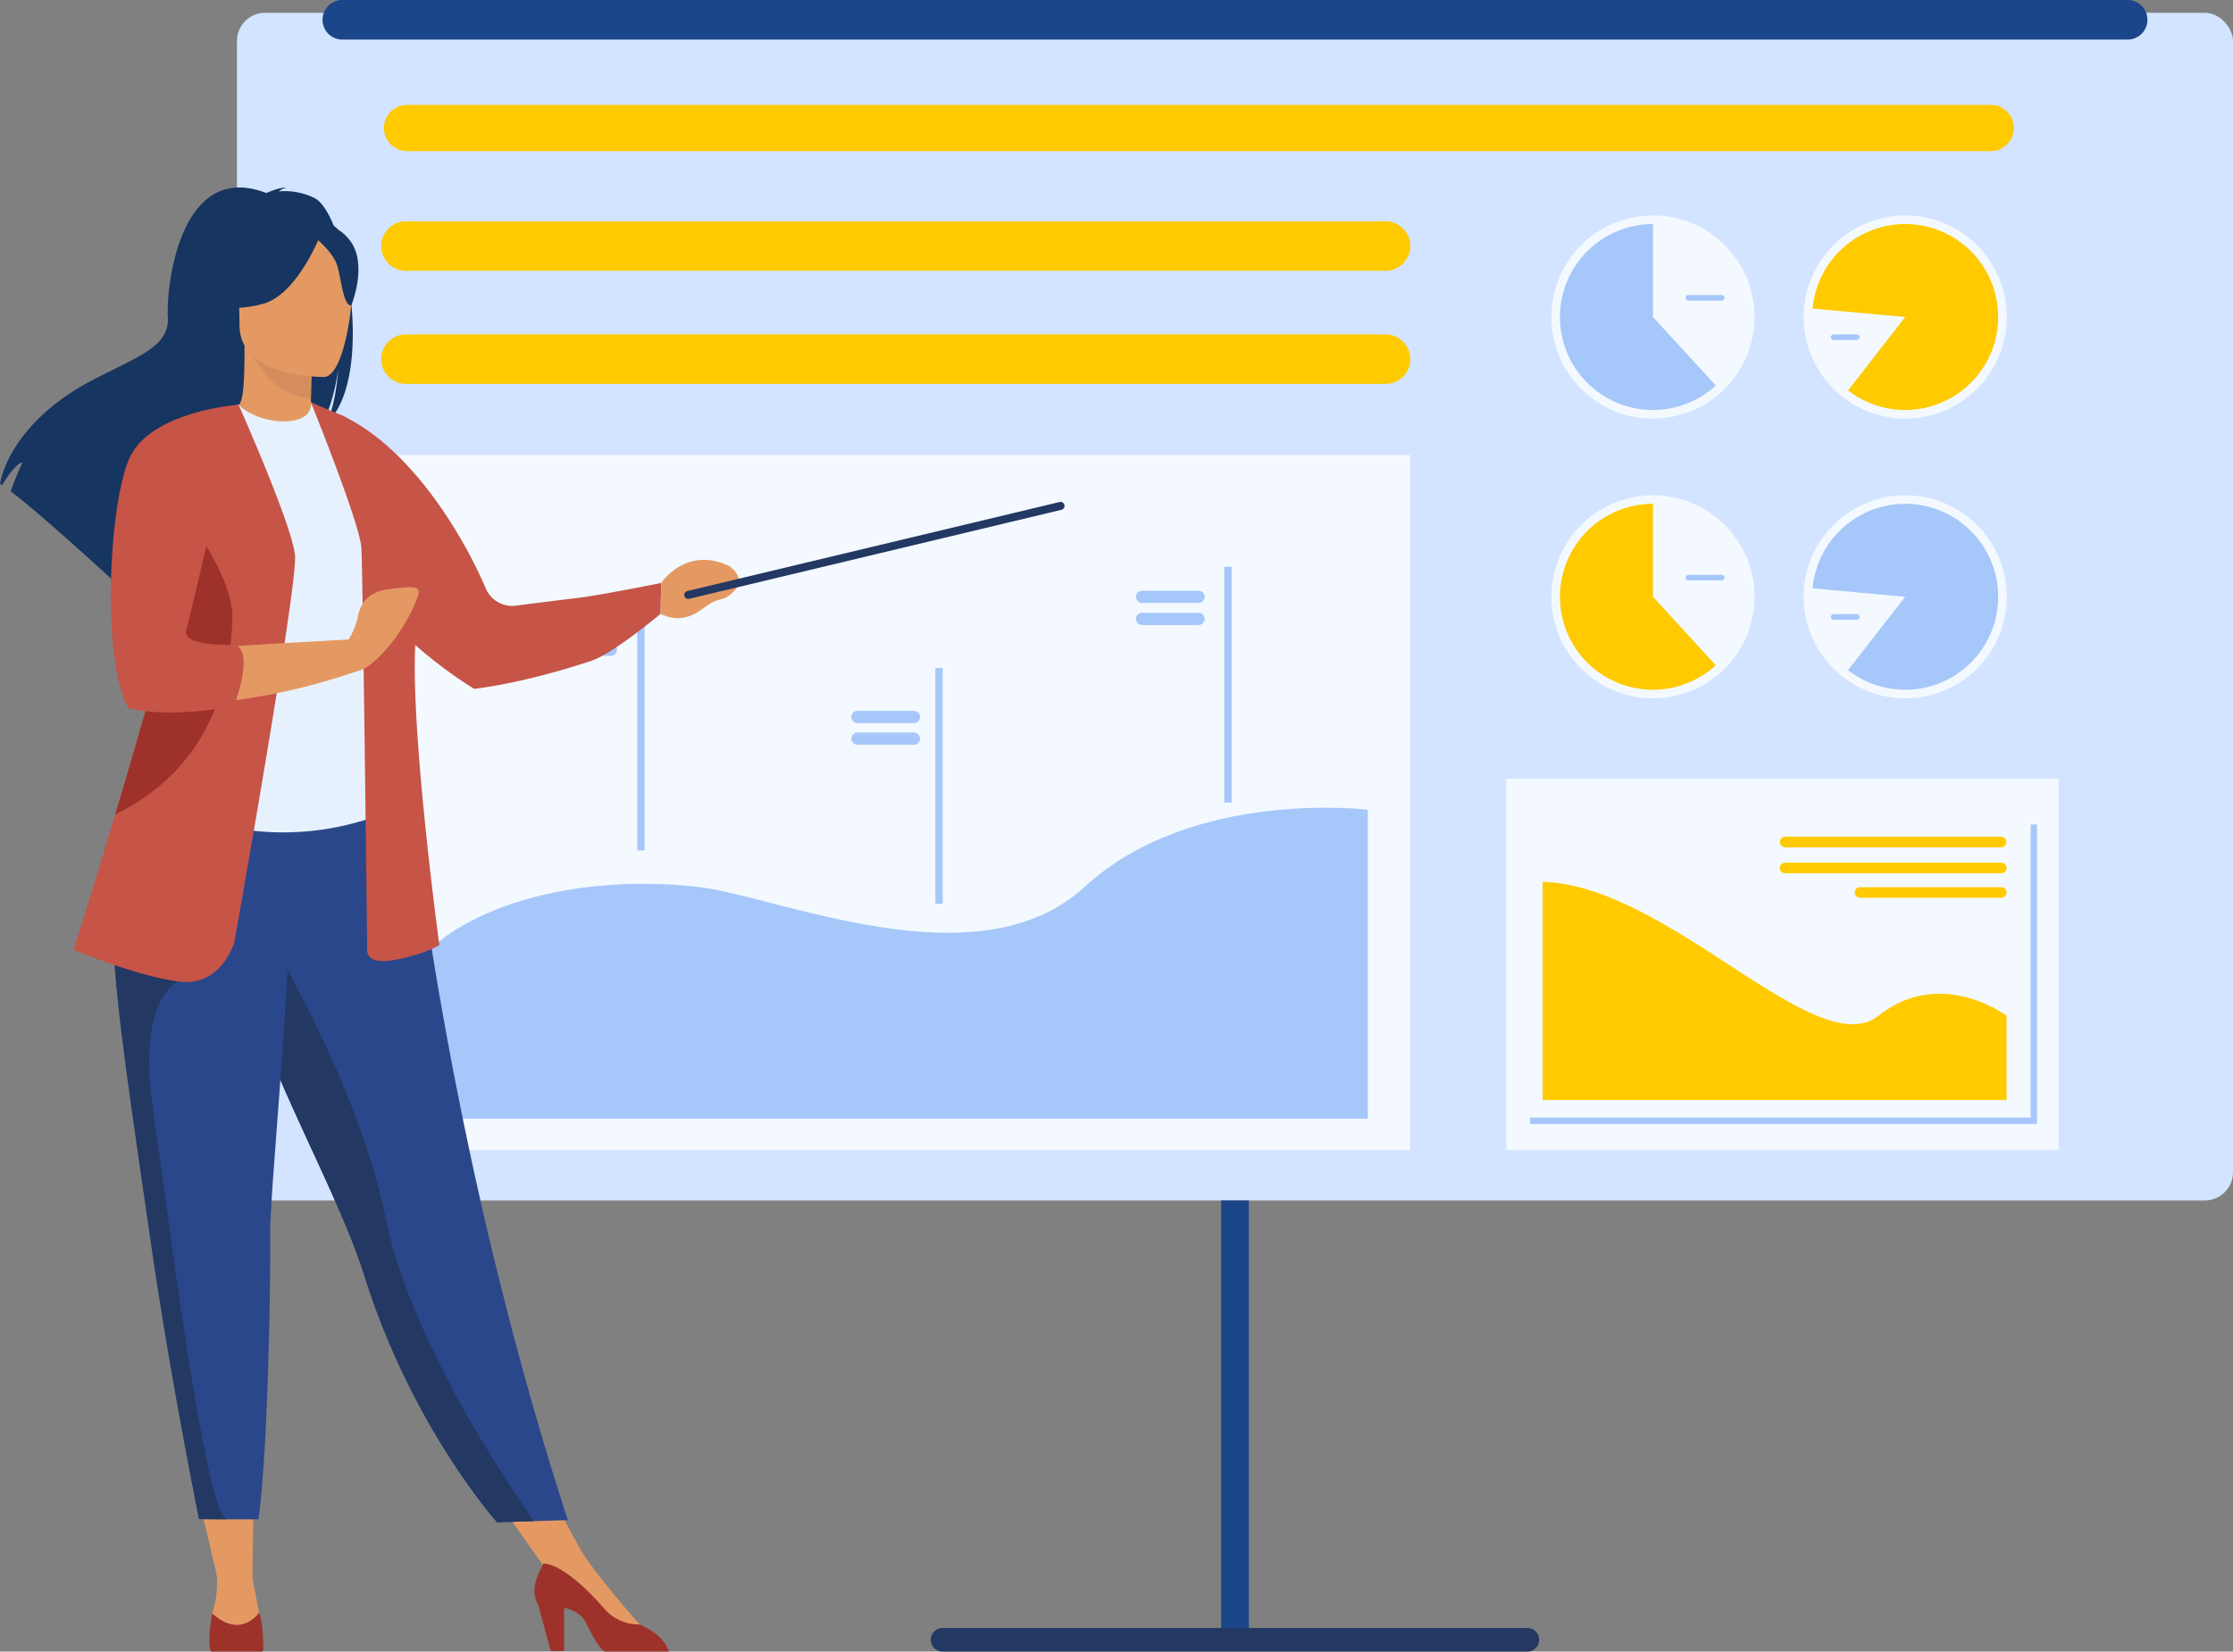 <svg xmlns="http://www.w3.org/2000/svg" width="474.802" height="351.26" viewBox="0 0 474.802 351.26">
  <rect x="0" y="0" width="474.802" height="351.26" fill="#808080" stroke="none"/>
  <g id="Group_99947" data-name="Group 99947" transform="translate(-552.485 -608.803)">
    <g id="Group_99960" data-name="Group 99960" transform="translate(552.485 608.803)">
      <g id="Group_99957" data-name="Group 99957" transform="translate(50.382 0)">
        <g id="Group_99956" data-name="Group 99956" transform="translate(0 2.716)">
          <rect id="Rectangle_37434" data-name="Rectangle 37434" width="424.42" height="252.608" rx="6" fill="#d2e4ff"/>
          <g id="Group_99947-2" data-name="Group 99947" transform="translate(30.681 94.061)">
            <rect id="Rectangle_37435" data-name="Rectangle 37435" width="218.801" height="147.833" transform="translate(218.801 147.833) rotate(180)" fill="#f3f9ff"/>
            <path id="Path_155940" data-name="Path 155940" d="M988.755,1064.461s-37.358-4.655-60.187,16.376-65.355,1.864-82.478,0c-29.771-3.24-53.11,6.5-60.032,17.207v32.118h202.7Z" transform="translate(-778.975 -989.008)" fill="#a6c7f9"/>
            <rect id="Rectangle_37436" data-name="Rectangle 37436" width="1.565" height="50.155" transform="translate(180.823 73.916) rotate(180)" fill="#a6c7f9"/>
            <rect id="Rectangle_37437" data-name="Rectangle 37437" width="1.565" height="50.155" transform="translate(119.388 95.438) rotate(180)" fill="#a6c7f9"/>
            <rect id="Rectangle_37438" data-name="Rectangle 37438" width="1.565" height="50.155" transform="translate(55.997 84.09) rotate(180)" fill="#a6c7f9"/>
            <path id="Path_155941" data-name="Path 155941" d="M1193.828,944.3h12a1.308,1.308,0,0,0,1.3-1.3h0a1.308,1.308,0,0,0-1.3-1.3h-12a1.309,1.309,0,0,0-1.3,1.3h0A1.308,1.308,0,0,0,1193.828,944.3Z" transform="translate(-1032.049 -912.842)" fill="#a6c7f9"/>
            <path id="Path_155942" data-name="Path 155942" d="M1193.828,956.743h12a1.308,1.308,0,0,0,1.3-1.3h0a1.308,1.308,0,0,0-1.3-1.3h-12a1.309,1.309,0,0,0-1.3,1.3h0A1.308,1.308,0,0,0,1193.828,956.743Z" transform="translate(-1032.049 -920.59)" fill="#a6c7f9"/>
            <path id="Path_155943" data-name="Path 155943" d="M1033.453,1012.044h12a1.308,1.308,0,0,0,1.3-1.3h0a1.309,1.309,0,0,0-1.3-1.305h-12a1.309,1.309,0,0,0-1.3,1.305h0A1.308,1.308,0,0,0,1033.453,1012.044Z" transform="translate(-932.196 -955.021)" fill="#a6c7f9"/>
            <path id="Path_155944" data-name="Path 155944" d="M1033.453,1024.231h12a1.308,1.308,0,0,0,1.3-1.3h0a1.308,1.308,0,0,0-1.3-1.3h-12a1.308,1.308,0,0,0-1.3,1.3h0A1.309,1.309,0,0,0,1033.453,1024.231Z" transform="translate(-932.196 -962.609)" fill="#a6c7f9"/>
            <path id="Path_155945" data-name="Path 155945" d="M862.712,961.927h12a1.308,1.308,0,0,0,1.3-1.3h0a1.308,1.308,0,0,0-1.3-1.3h-12a1.308,1.308,0,0,0-1.3,1.3h0A1.308,1.308,0,0,0,862.712,961.927Z" transform="translate(-825.889 -923.817)" fill="#a6c7f9"/>
            <path id="Path_155946" data-name="Path 155946" d="M862.712,974.114h12a1.308,1.308,0,0,0,1.3-1.3h0a1.308,1.308,0,0,0-1.3-1.3h-12a1.308,1.308,0,0,0-1.3,1.3h0A1.308,1.308,0,0,0,862.712,974.114Z" transform="translate(-825.889 -931.405)" fill="#a6c7f9"/>
          </g>
          <g id="Group_99952" data-name="Group 99952" transform="translate(279.48 43.104)">
            <g id="Group_99948" data-name="Group 99948">
              <path id="Path_155947" data-name="Path 155947" d="M1469.778,751.822a21.6,21.6,0,1,0-21.6,21.6A21.6,21.6,0,0,0,1469.778,751.822Z" transform="translate(-1426.57 -730.218)" fill="#f3f9ff"/>
              <path id="Path_155948" data-name="Path 155948" d="M1431.423,754.843a19.772,19.772,0,0,0,33.138,14.571L1451.2,754.843V735.071A19.773,19.773,0,0,0,1431.423,754.843Z" transform="translate(-1429.591 -733.24)" fill="#a6c7f9"/>
              <path id="Path_155949" data-name="Path 155949" d="M1502.79,776.271h7.1a.6.6,0,0,0,.595-.595h0a.6.6,0,0,0-.595-.595h-7.1a.6.6,0,0,0-.6.595h0A.6.6,0,0,0,1502.79,776.271Z" transform="translate(-1473.655 -758.151)" fill="#a6c7f9"/>
            </g>
            <g id="Group_99949" data-name="Group 99949" transform="translate(53.638)">
              <path id="Path_155950" data-name="Path 155950" d="M1611.911,751.822a21.6,21.6,0,1,0-21.6,21.6A21.6,21.6,0,0,0,1611.911,751.822Z" transform="translate(-1568.703 -730.218)" fill="#f3f9ff"/>
              <path id="Path_155951" data-name="Path 155951" d="M1593.462,754.843l-12.149,15.6a19.772,19.772,0,1,0-7.541-17.406Z" transform="translate(-1571.859 -733.24)" fill="#ffca00"/>
              <path id="Path_155952" data-name="Path 155952" d="M1584.624,798.456h4.941a.6.6,0,0,0,.595-.594h0a.6.6,0,0,0-.595-.6h-4.941a.6.6,0,0,0-.595.6h0A.6.6,0,0,0,1584.624,798.456Z" transform="translate(-1578.245 -771.964)" fill="#a6c7f9"/>
            </g>
            <g id="Group_99950" data-name="Group 99950" transform="translate(0 59.503)">
              <path id="Path_155953" data-name="Path 155953" d="M1469.778,909.5a21.6,21.6,0,1,0-21.6,21.6A21.6,21.6,0,0,0,1469.778,909.5Z" transform="translate(-1426.57 -887.892)" fill="#f3f9ff"/>
              <path id="Path_155954" data-name="Path 155954" d="M1431.423,912.517a19.772,19.772,0,0,0,33.138,14.571L1451.2,912.517V892.745A19.773,19.773,0,0,0,1431.423,912.517Z" transform="translate(-1429.591 -890.914)" fill="#ffca00"/>
              <path id="Path_155955" data-name="Path 155955" d="M1502.79,933.945h7.1a.6.6,0,0,0,.595-.595h0a.6.6,0,0,0-.595-.595h-7.1a.6.6,0,0,0-.6.595h0A.6.6,0,0,0,1502.79,933.945Z" transform="translate(-1473.655 -915.825)" fill="#a6c7f9"/>
            </g>
            <g id="Group_99951" data-name="Group 99951" transform="translate(53.638 59.503)">
              <path id="Path_155956" data-name="Path 155956" d="M1611.911,909.5a21.6,21.6,0,1,0-21.6,21.6A21.6,21.6,0,0,0,1611.911,909.5Z" transform="translate(-1568.703 -887.892)" fill="#f3f9ff"/>
              <path id="Path_155957" data-name="Path 155957" d="M1573.772,910.711a19.772,19.772,0,1,1,7.541,17.406l12.149-15.6Z" transform="translate(-1571.859 -890.914)" fill="#a6c7f9"/>
              <path id="Path_155958" data-name="Path 155958" d="M1584.624,956.131h4.941a.6.6,0,0,0,.595-.6h0a.6.6,0,0,0-.595-.594h-4.941a.6.6,0,0,0-.595.594h0A.6.6,0,0,0,1584.624,956.131Z" transform="translate(-1578.245 -929.639)" fill="#a6c7f9"/>
            </g>
          </g>
          <g id="Group_99955" data-name="Group 99955" transform="translate(269.896 162.916)">
            <rect id="Rectangle_37439" data-name="Rectangle 37439" width="117.43" height="78.931" transform="translate(117.43 78.931) rotate(180)" fill="#f3f9ff"/>
            <g id="Group_99953" data-name="Group 99953" transform="translate(5.062 9.728)">
              <path id="Path_155959" data-name="Path 155959" d="M1414.586,1137.167h107.787v-63.688h-1.341v62.348H1414.586Z" transform="translate(-1414.586 -1073.479)" fill="#a6c7f9"/>
            </g>
            <g id="Group_99954" data-name="Group 99954" transform="translate(7.737 12.326)">
              <path id="Path_155960" data-name="Path 155960" d="M1493.091,1134.259c13.195-10.5,27.227,0,27.227,0v17.957h-98.644V1105.8C1448.481,1106.477,1479.9,1144.761,1493.091,1134.259Z" transform="translate(-1421.674 -1096.199)" fill="#ffca00"/>
              <path id="Path_155961" data-name="Path 155961" d="M1602.374,1082.621h-45.965a1.13,1.13,0,0,1,0-2.259h45.965a1.13,1.13,0,0,1,0,2.259Z" transform="translate(-1504.86 -1080.362)" fill="#ffca00"/>
              <path id="Path_155962" data-name="Path 155962" d="M1602.374,1097.244h-45.965a1.129,1.129,0,0,1,0-2.259h45.965a1.129,1.129,0,0,1,0,2.259Z" transform="translate(-1504.86 -1089.466)" fill="#ffca00"/>
              <path id="Rectangle_37440" data-name="Rectangle 37440" d="M1.129,0H31.154a1.129,1.129,0,0,1,1.129,1.129v0a1.13,1.13,0,0,1-1.13,1.13H1.129A1.129,1.129,0,0,1,0,1.13v0A1.129,1.129,0,0,1,1.129,0Z" transform="translate(66.361 10.729)" fill="#ffca00"/>
            </g>
          </g>
          <path id="Path_155963" data-name="Path 155963" d="M980.829,807.79H772.55a5.261,5.261,0,0,1-5.261-5.262h0a5.261,5.261,0,0,1,5.261-5.261H980.829a5.262,5.262,0,0,1,5.261,5.261h0A5.262,5.262,0,0,1,980.829,807.79Z" transform="translate(-736.608 -728.86)" fill="#ffca00"/>
          <path id="Path_155964" data-name="Path 155964" d="M980.829,744.05H772.55a5.261,5.261,0,0,1-5.261-5.261h0a5.262,5.262,0,0,1,5.261-5.262H980.829a5.262,5.262,0,0,1,5.261,5.262h0A5.262,5.262,0,0,1,980.829,744.05Z" transform="translate(-736.608 -689.174)" fill="#ffca00"/>
          <path id="Path_155965" data-name="Path 155965" d="M1110.46,677.749H773.729a4.918,4.918,0,0,1-4.918-4.918h0a4.918,4.918,0,0,1,4.918-4.918H1110.46a4.918,4.918,0,0,1,4.918,4.918h0A4.918,4.918,0,0,1,1110.46,677.749Z" transform="translate(-737.555 -648.322)" fill="#ffca00"/>
        </g>
        <rect id="Rectangle_37441" data-name="Rectangle 37441" width="5.906" height="95.248" transform="translate(209.257 255.323)" fill="#1c468a"/>
        <path id="Path_155966" data-name="Path 155966" d="M1118.027,617.219H738.417a4.208,4.208,0,0,1-4.208-4.208h0a4.208,4.208,0,0,1,4.208-4.208h379.609a4.208,4.208,0,0,1,4.208,4.208h0A4.208,4.208,0,0,1,1118.027,617.219Z" transform="translate(-716.012 -608.803)" fill="#1c468a"/>
        <path id="Path_155967" data-name="Path 155967" d="M1203.775,1526.285H1079.447a2.511,2.511,0,0,0-2.51,2.511h0a2.51,2.51,0,0,0,2.51,2.51h124.328a2.51,2.51,0,0,0,2.51-2.51h0A2.51,2.51,0,0,0,1203.775,1526.285Z" transform="translate(-929.401 -1180.046)" fill="#233862"/>
      </g>
      <g id="Group_99959" data-name="Group 99959" transform="translate(0 39.878)">
        <g id="Group_99958" data-name="Group 99958">
          <path id="Path_155968" data-name="Path 155968" d="M662.1,1443.523l4.929,20.761,7.383-.042.271-20.719Z" transform="translate(-620.735 -1168.395)" fill="#e49963"/>
          <path id="Path_155969" data-name="Path 155969" d="M826.676,1441.36l14.026,19.876,5.466-7.019-8.441-15.59Z" transform="translate(-723.202 -1165.346)" fill="#e49963"/>
          <path id="Path_155970" data-name="Path 155970" d="M619.5,716.787a14.3,14.3,0,0,0-7.74-1.481,3.618,3.618,0,0,1,1.633-.775c-1.325-.2-4.282,1.117-4.282,1.117-18.429-7.1-21.325,20.034-20.938,26.339s-6.193,8.362-15.781,13.329c-18.294,9.477-19.9,22.168-19.9,22.168.142.084.291.18.449.289.908-1.538,2.776-4.426,4.352-4.861a65.239,65.239,0,0,0-2.534,6.174c5.4,4.106,15.493,13.2,22.53,19.652a10.336,10.336,0,0,1,.48-4l.869,5.235c3.766,3.462,6.362,5.9,6.362,5.9-.465-5.094,23.041-31.978,35.3-40.03,2.985-4.395,4.046-12.159,4.126-12.77-.515,6.156-1.568,9.61-2.51,11.553C632.3,755.07,626.251,720.626,619.5,716.787Z" transform="translate(-552.485 -714.473)" fill="#163560"/>
          <path id="Path_155971" data-name="Path 155971" d="M701.606,821.7c.062.027-5.921,3.134-10.421,1.9-4.233-1.154-7-6.643-6.94-6.655,1.793-.356,2.309-2.819,2.271-13.4l.81.16,13.626,2.7s-.31,4.288-.319,8.327C700.623,818.124,700.829,821.342,701.606,821.7Z" transform="translate(-634.52 -769.932)" fill="#e49963"/>
          <path id="Path_155972" data-name="Path 155972" d="M706.038,806.668s-.31,4.288-.319,8.327c-7.625-.215-11.655-7.17-13.307-11.026Z" transform="translate(-639.606 -770.196)" fill="#d68d5d"/>
          <path id="Path_155973" data-name="Path 155973" d="M680.316,753.848s-4-6.314-4.955-11.712c-.685-3.854,1.278-18.141,15.635-16.083a19.509,19.509,0,0,1,8.089,3.058c3.117,2.105,7.616,6.65,2.586,19.117l-1.306,4.212Z" transform="translate(-628.917 -721.557)" fill="#163560"/>
          <path id="Path_155974" data-name="Path 155974" d="M744.823,1207.655l-7.223.221-7.818.24s-18.058-20.106-28.188-52.337q-.355-1.124-.749-2.274c-5.544-16.165-17.036-36.455-23.092-54.82-.964-2.925-1.83-5.678-2.606-8.285q-.373-1.252-.721-2.462a194.8,194.8,0,0,1-6.946-36.568l43.732.35S718.271,1126,744.823,1207.655Z" transform="translate(-624.083 -924.232)" fill="#2b478b"/>
          <path id="Path_155975" data-name="Path 155975" d="M676.231,892.2c-.11,20.81,3.053,29.739,3.053,29.739a58.764,58.764,0,0,1-40.979,2.511c-.262-.083-17.176-3.943-17.176-3.943.372-.842,6.113-14.814,6.476-15.586,4.7-10.09,4.586-14.853,5.143-17.955a65.954,65.954,0,0,0,.541-17.435,139.925,139.925,0,0,0-5.4-27.38c6.064-1.379,11.742-3.8,18.053-6.171,1.451,1.808,5.89,3.7,9.739,3.613,4.433-.1,5.87-2,5.64-4.067,4.724,2.629,8.494,5.112,8.494,5.112,4.015,6.974,12.158,13.746,12.747,24.444C682.713,867.715,676.234,891.62,676.231,892.2Z" transform="translate(-595.224 -789.844)" fill="#e7f1fd"/>
          <path id="Path_155976" data-name="Path 155976" d="M775.256,879.516c-3.817-9.1-15.117-29.723-30.847-36.875l5.713,32.048a12.767,12.767,0,0,0,2.573,9.048c8.068,10.009,20.117,17.161,20.117,17.161s10.042-1.011,24.917-5.963c4.669-1.554,14.7-9.981,14.7-9.981l.135-6.569s-13.3,2.68-17.911,3.2c-2.628.3-8.707,1.074-12.992,1.626A6.1,6.1,0,0,1,775.256,879.516Z" transform="translate(-671.981 -794.273)" fill="#c65447"/>
          <path id="Path_155977" data-name="Path 155977" d="M705.147,771.033s-18.04.3-18.053-10.94-2.349-18.767,9.169-19.432,13.76,3.62,14.677,7.37S709.84,770.666,705.147,771.033Z" transform="translate(-636.169 -730.735)" fill="#e49963"/>
          <path id="Path_155978" data-name="Path 155978" d="M694.91,732.241s-4.94,13.184-12.52,15.133-10.868-.081-10.868-.081,1.078-11.486,2.285-19.549C673.807,727.744,691.184,725.966,694.91,732.241Z" transform="translate(-626.6 -722.591)" fill="#163560"/>
          <path id="Path_155979" data-name="Path 155979" d="M730.253,739.334s3.688,2.943,4.588,5.8,1.3,8.753,3.02,8.552c0,0,3.721-8.961-.461-14.03C732.966,734.286,730.253,739.334,730.253,739.334Z" transform="translate(-663.167 -728.614)" fill="#163560"/>
          <path id="Path_155980" data-name="Path 155980" d="M924.793,929.247s5.226-7.948,14.423-3.631c.99.7,3.8,3.016.632,5.8-2.332,2.052-2.567.531-6.048,3.177s-6.316,2.583-9.142,1.225Z" transform="translate(-784.207 -845.135)" fill="#e49963"/>
          <path id="Path_155981" data-name="Path 155981" d="M672.766,1495.462a20.017,20.017,0,0,1-.94,8.512s-1.209,5.505,4.214,5.608,6.753-.409,6.139-3.786-1.782-9.216-1.782-9.216Z" transform="translate(-626.718 -1200.732)" fill="#e49963"/>
          <path id="Path_155982" data-name="Path 155982" d="M681.91,1525.745s-.116.072-.341.181H670.954a2.572,2.572,0,0,1-.3-.181c-.613-2.763.389-7.961.389-7.961,6.142,5.628,9.985-.14,9.985-.14C682.026,1520.049,681.91,1525.745,681.91,1525.745Z" transform="translate(-625.936 -1214.544)" fill="#9e322a"/>
          <path id="Path_155983" data-name="Path 155983" d="M879.128,1496.683s-10-11.1-13.067-16.744l-7.434,3.809,16.619,15.607,3.888-.512Z" transform="translate(-743.095 -1191.067)" fill="#e49963"/>
          <path id="Path_155984" data-name="Path 155984" d="M882.224,1508.732H868.542c-1.319-.985-2.548-3.264-4.078-6.323-.814-1.631-2.647-2.531-4.527-3.025v9.242H857.1l-2.688-9.825c-1.768-3.253-.14-6.2,1.107-8.772,1.448,0,5.345.988,12.73,9.311a9.681,9.681,0,0,0,7.771,3.625.688.688,0,0,0,.109.058C880.585,1505.026,881.859,1507.516,882.224,1508.732Z" transform="translate(-739.986 -1197.35)" fill="#9e322a"/>
          <path id="Path_155985" data-name="Path 155985" d="M727.645,835.528s10.438,25.785,10.745,31,1.228,85.334,1.228,85.334-.614,3.683,6.446,2.148,8.9-3.07,8.9-3.07-6.753-49.42-4.911-66.61c1.6-14.965-10.356-38.228-13.479-44a4.293,4.293,0,0,0-2.1-1.909Z" transform="translate(-661.543 -789.844)" fill="#c65447"/>
          <path id="Path_155986" data-name="Path 155986" d="M749.061,1260.145l-7.818.24s-18.058-20.106-28.188-52.337q-.355-1.124-.749-2.274c-5.544-16.165-17.036-36.455-23.092-54.82-.964-2.925-1.83-5.678-2.606-8.285q-.373-1.252-.722-2.462l6.44-4.887s19.335,31.31,25.321,60.775C722.847,1221.689,743.671,1252.486,749.061,1260.145Z" transform="translate(-635.543 -976.501)" fill="#233862"/>
          <path id="Path_155987" data-name="Path 155987" d="M649.473,1185.13c.111,14.328-.614,47.271-2.48,60.91h-6.925c-3.828,0-5.737-.055-5.737-.055-4.681-23.713-8.012-43.333-10.436-60.241-1.989-13.875-3.757-25.769-5.117-36.009-1.369-10.3-2.32-18.933-2.661-26.224-.052-1.148-.092-2.265-.114-3.349s-.028-2.149-.018-3.177l37.787-3.683C653.3,1138.408,649.412,1176.8,649.473,1185.13Z" transform="translate(-592.018 -962.792)" fill="#2b478b"/>
          <path id="Path_155988" data-name="Path 155988" d="M640.293,1262.884c-3.828,0-5.737-.055-5.737-.055-4.681-23.713-8.012-43.333-10.436-60.241-1.989-13.875-3.757-25.769-5.117-36.009-1.369-10.3-2.321-18.933-2.661-26.224l13.865,8.156s-8.849,3.122-5.473,26.758S635.593,1259.538,640.293,1262.884Z" transform="translate(-592.243 -979.636)" fill="#233862"/>
          <path id="Path_155989" data-name="Path 155989" d="M628.157,951.2s-2.662,9.617-11.87,8.39-22.3-6.753-22.3-6.753,3.935-12.435,8.828-28.771c5.924-19.777,13.257-45.273,16.714-61.355a99.494,99.494,0,0,0,1.879-10.964l7.64-14.823s11.391,25.566,12,32.012S628.157,951.2,628.157,951.2Z" transform="translate(-578.322 -790.712)" fill="#c65447"/>
          <path id="Path_155990" data-name="Path 155990" d="M633.618,867.973,643.7,836.921c-.028.013-12.735,3.781-19.128,7.011,0,0-4,5.151-6.468,17.036,0,0-2.612,28.532,3.22,38.969,0,0,18.418,3.684,47.885-6.446v-6.753s-32.23,1.688-38.83,2.456Z" transform="translate(-592.979 -790.712)" fill="#e49963"/>
          <path id="Path_155991" data-name="Path 155991" d="M642.314,924.984c-.411,10.437-2.867,30.7-24.762,41.541-.058.028-.117.058-.175.083,5.924-19.777,13.257-45.273,16.714-61.355C638.112,911.264,642.538,919.238,642.314,924.984Z" transform="translate(-592.888 -833.257)" fill="#9e322a"/>
          <path id="Path_155992" data-name="Path 155992" d="M642.087,836.921s-18.692,1.317-23.194,11.344-5.935,43.383-.2,53.206c0,0,7.888,2.247,21.841-.362l.516-.1s4.451-10.9.46-13.046c0,0-11.767.614-10.539-3.274S642.087,836.921,642.087,836.921Z" transform="translate(-591.364 -790.712)" fill="#c65447"/>
          <path id="Path_155993" data-name="Path 155993" d="M745.733,952.56a16.109,16.109,0,0,0,3.115-6.289c.547-3.177,2.247-5.533,6.679-6.115s6.337-.645,6.326.6-3.621,9.971-9.981,15.18S745.733,952.56,745.733,952.56Z" transform="translate(-672.805 -854.739)" fill="#e49963"/>
        </g>
        <path id="Path_155994" data-name="Path 155994" d="M938.617,912.264a.843.843,0,0,0,.458.017l79.137-18.926a.852.852,0,1,0-.4-1.656l-79.137,18.927a.852.852,0,0,0-.061,1.639Z" transform="translate(-792.53 -824.802)" fill="#233862"/>
      </g>
    </g>
  </g>
</svg>
